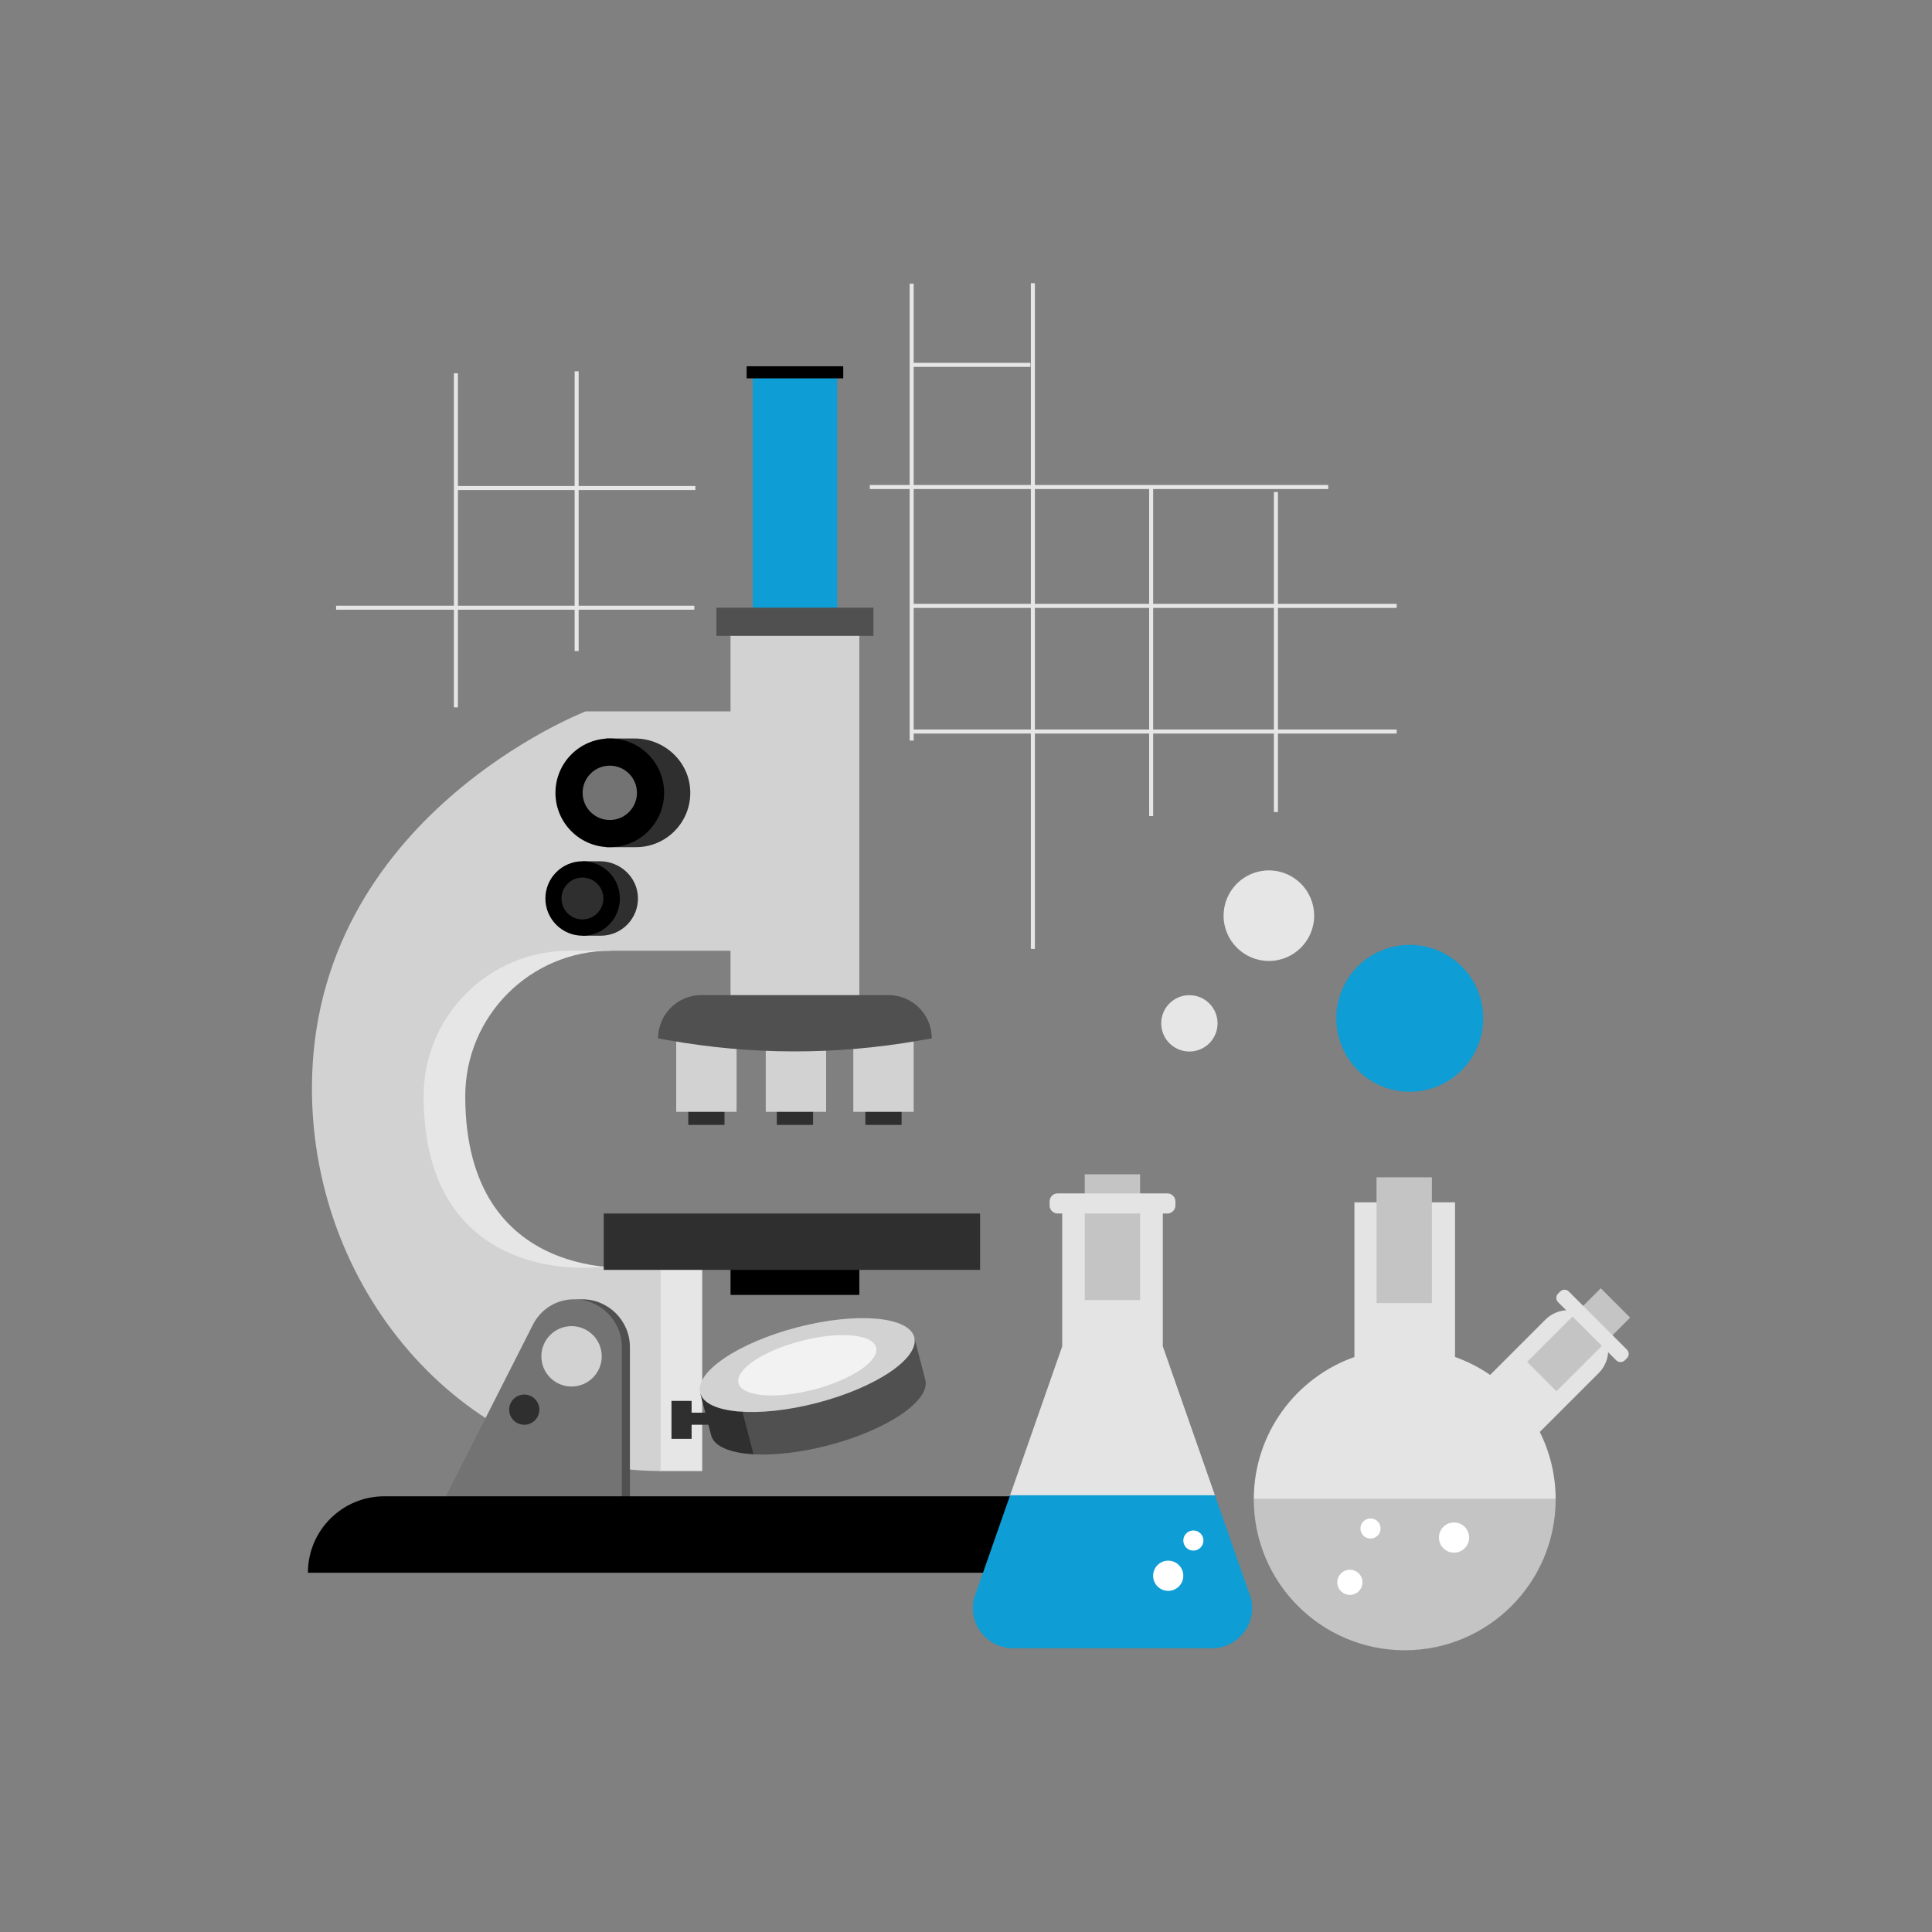<svg width="624" height="624" xmlns="http://www.w3.org/2000/svg" xmlns:xlink="http://www.w3.org/1999/xlink" xml:space="preserve" overflow="hidden"><rect width="100%" height="100%" fill="#808080" stroke="none"/><g><path d="M224.596 158.271 224.596 156.971 186.896 156.971 186.896 119.921 185.596 119.921 185.596 156.971 147.896 156.971 147.896 120.571 146.596 120.571 146.596 195.625 108.55 195.625 108.55 196.925 146.596 196.925 146.596 228.471 147.896 228.471 147.896 196.925 185.596 196.925 185.596 210.271 186.896 210.271 186.896 196.925 224.25 196.925 224.25 195.625 186.896 195.625 186.896 158.271 224.596 158.271ZM185.596 195.625 147.896 195.625 147.896 158.27 185.596 158.27 185.596 195.625Z" fill="#E6E6E6"/><path d="M451.1 196.338 451.1 195.038 412.75 195.038 412.75 158.921 411.45 158.921 411.45 195.038 372.45 195.038 372.45 157.946 429 157.946 429 156.646 334.249 156.646 334.249 91.471 332.949 91.471 332.949 156.646 295.1 156.646 295.1 118.49 332.8 118.49 332.8 117.19 295.1 117.19 295.1 91.62 293.8 91.62 293.8 156.646 280.927 156.646 280.927 157.946 293.8 157.946 293.8 195.038 293.8 196.338 293.8 235.621 293.8 236.921 293.8 239.196 295.1 239.196 295.1 236.921 332.949 236.921 332.949 306.471 334.249 306.471 334.249 236.921 371.15 236.921 371.15 263.571 372.45 263.571 372.45 236.921 411.45 236.921 411.45 262.271 412.75 262.271 412.75 236.921 451.1 236.921 451.1 235.621 412.75 235.621 412.75 196.338 451.1 196.338ZM371.15 157.946 371.15 195.038 334.249 195.038 334.249 157.946 371.15 157.946ZM295.1 157.946 332.949 157.946 332.949 195.038 295.1 195.038 295.1 157.946ZM295.1 235.621 295.1 196.338 332.949 196.338 332.949 235.621 295.1 235.621ZM334.249 235.621 334.249 196.338 371.15 196.338 371.15 235.621 334.249 235.621ZM411.45 235.621 372.45 235.621 372.45 196.338 411.45 196.338 411.45 235.621Z" fill="#E6E6E6"/><path d="M226.802 475.12 213.2 475.12C213.2 475.12 114.191 450.97 114.191 351.503 114.191 263.87 198.77 238.29 198.77 238.29L197.249 307.08C171.302 307.08 150.268 328.114 150.268 354.061L150.268 354.061C150.268 415.319 205.532 409.324 205.532 409.324L226.802 409.324 226.802 475.12Z" fill="#E6E6E6"/><path d="M235.95 200.85 235.95 229.762 189.15 229.762C189.15 229.762 100.75 263.869 100.75 351.502 100.75 418.738 151.858 475.119 213.361 475.119L213.361 409.324 192.091 409.324C192.091 409.324 136.827 415.319 136.827 354.061L136.827 354.061C136.827 328.114 157.861 307.08 183.808 307.08L235.95 307.08 235.95 326.3 277.55 326.3 277.55 200.85 235.95 200.85Z" fill="#D2D2D2"/><path d="M235.95 404.3 277.55 404.3 277.55 418.236 235.95 418.236Z"/><path d="M195 391.946 316.55 391.946 316.55 410.146 195 410.146Z" fill="#2F2F2F"/><path d="M243.1 120.921 270.4 120.921 270.4 200.27 243.1 200.27Z" fill="#0E9DD4"/><path d="M231.4 196.27 282.1 196.27 282.1 205.37 231.4 205.37Z" fill="#505050"/><path d="M241.15 118.296 272.35 118.296 272.35 122.196 241.15 122.196Z"/><path d="M222.3 357.47 234 357.47 234 363.32 222.3 363.32Z" fill="#2F2F2F"/><path d="M279.5 357.47 291.2 357.47 291.2 363.32 279.5 363.32Z" fill="#2F2F2F"/><path d="M250.9 357.47 262.6 357.47 262.6 363.32 250.9 363.32Z" fill="#2F2F2F"/><path d="M275.6 335.37 295.1 335.37 295.1 359.095 275.6 359.095Z" fill="#D2D2D2"/><path d="M247.325 335.37 266.825 335.37 266.825 359.095 247.325 359.095Z" fill="#D2D2D2"/><path d="M218.4 335.37 237.9 335.37 237.9 359.095 218.4 359.095Z" fill="#D2D2D2"/><path d="M300.95 335.37 296.459 336.151C269.759 340.795 242.453 340.726 215.777 335.948L212.55 335.37 212.55 335.37C212.55 327.652 218.807 321.395 226.525 321.395L286.975 321.395C294.693 321.395 300.95 327.651 300.95 335.37L300.95 335.37Z" fill="#505050"/><path d="M203.45 493.97 141.186 493.97 174.764 427.777C177.293 422.791 182.41 419.649 188.001 419.649L188.001 419.649C196.533 419.649 203.45 426.566 203.45 435.098L203.45 493.97Z" fill="#505050"/><path d="M200.85 493.97 138.587 493.97 172.164 427.777C174.693 422.791 179.809 419.649 185.401 419.649L185.401 419.649C193.933 419.649 200.85 426.566 200.85 435.098L200.85 493.97Z" fill="#737373"/><path d="M194.35 438.07C194.35 443.455 189.985 447.82 184.6 447.82 179.215 447.82 174.85 443.455 174.85 438.07 174.85 432.685 179.215 428.32 184.6 428.32 189.985 428.32 194.35 432.685 194.35 438.07Z" fill="#D2D2D2"/><path d="M174.2 455.295C174.2 457.987 172.017 460.17 169.325 460.17 166.633 460.17 164.45 457.987 164.45 455.295 164.45 452.603 166.633 450.42 169.325 450.42 172.017 450.42 174.2 452.603 174.2 455.295Z" fill="#2F2F2F"/><path d="M333.45 507.971 99.45 507.971 99.45 507.971C99.45 494.33 110.508 483.271 124.15 483.271L333.45 483.271 333.45 507.971Z"/><path d="M205.4 273.62C215.257 273.62 223.215 265.494 222.943 255.577 222.682 246.018 214.598 238.52 205.035 238.52L195.715 238.52C195.679 238.52 195.65 238.549 195.65 238.585L195.65 273.555C195.65 273.591 195.679 273.62 195.715 273.62L205.4 273.62" fill="#2F2F2F"/><path d="M214.5 256.07C214.5 265.763 206.643 273.62 196.95 273.62 187.257 273.62 179.4 265.763 179.4 256.07 179.4 246.378 187.257 238.52 196.95 238.52 206.643 238.52 214.5 246.378 214.5 256.07Z"/><path d="M205.725 256.07C205.725 260.916 201.796 264.845 196.95 264.845 192.104 264.845 188.175 260.916 188.175 256.07 188.175 251.224 192.104 247.295 196.95 247.295 201.796 247.295 205.725 251.224 205.725 256.07Z" fill="#737373"/><path d="M194.025 302.22C200.812 302.22 206.285 296.598 206.042 289.756 205.811 283.24 200.257 278.17 193.737 278.17L188.24 278.17C188.204 278.17 188.175 278.199 188.175 278.235L188.175 302.155C188.175 302.191 188.204 302.22 188.24 302.22L194.025 302.22Z" fill="#2F2F2F"/><path d="M200.2 290.195C200.2 296.836 194.816 302.22 188.175 302.22 181.534 302.22 176.15 296.836 176.15 290.195 176.15 283.554 181.534 278.17 188.175 278.17 194.816 278.17 200.2 283.554 200.2 290.195Z"/><path d="M194.878 290.195C194.878 293.931 191.849 296.959 188.114 296.959 184.378 296.959 181.35 293.931 181.35 290.195 181.35 286.46 184.378 283.431 188.114 283.431 191.849 283.431 194.878 286.46 194.878 290.195Z" fill="#2F2F2F"/><path d="M238.991 446.919 237.547 447.294 226.286 450.22C226.251 450.229 226.23 450.264 226.239 450.299L227.791 456.269 223.379 456.269 223.379 452.461 216.879 452.461 216.879 464.719 223.379 464.719 223.379 460.169 228.804 460.169C228.804 460.169 229.695 463.6 229.698 463.608 230.628 467.191 235.833 469.278 243.37 469.704 243.756 469.726 244.189 469.563 244.386 469.245L238.991 446.919Z" fill="#2F2F2F"/><path d="M295.372 432.269 237.547 447.294 243.37 469.705C250.024 470.081 258.495 469.163 267.449 466.837 286.545 461.875 300.605 452.384 298.853 445.639 298.851 445.632 295.38 432.274 295.38 432.274 295.379 432.27 295.375 432.268 295.372 432.269Z" fill="#505050"/><path d="M295.299 431.912C297.051 438.657 282.991 448.148 263.894 453.11 244.796 458.072 227.894 456.627 226.142 449.882 224.389 443.136 238.449 433.645 257.547 428.683 276.644 423.721 293.546 425.166 295.299 431.912Z" fill="#D2D2D2"/><path d="M282.967 435.187C284.094 439.524 275.055 445.625 262.778 448.815 250.501 452.005 239.635 451.076 238.508 446.74 237.382 442.403 246.421 436.302 258.698 433.112 270.974 429.922 281.84 430.851 282.967 435.187Z" fill="#F2F2F2"/><path d="M424.45 295.746C424.45 303.823 417.902 310.371 409.825 310.371 401.748 310.371 395.2 303.823 395.2 295.746 395.2 287.669 401.748 281.121 409.825 281.121 417.902 281.121 424.45 287.669 424.45 295.746Z" fill="#E6E6E6"/><path d="M393.25 330.521C393.25 335.547 389.176 339.621 384.15 339.621 379.124 339.621 375.05 335.547 375.05 330.521 375.05 325.495 379.124 321.421 384.15 321.421 389.176 321.421 393.25 325.495 393.25 330.521Z" fill="#E6E6E6"/><path d="M479.05 328.896C479.05 341.999 468.428 352.621 455.325 352.621 442.222 352.621 431.6 341.999 431.6 328.896 431.6 315.793 442.222 305.171 455.325 305.171 468.428 305.171 479.05 315.793 479.05 328.896Z" fill="#0E9DD4"/><path d="M404.032 516.197 392.396 482.942C392.396 482.942 377.13 477.837 359.32 477.837 341.51 477.837 326.244 482.942 326.244 482.942L314.608 516.197C312.557 524.402 318.763 532.35 327.22 532.35L391.421 532.35C399.878 532.35 406.084 524.402 404.032 516.197Z" fill="#0E9DD4"/><path d="M375.571 434.85 375.571 387.676 343.071 387.676 343.071 434.85 326.244 482.942 392.397 482.942Z" fill="#E4E4E4"/><path d="M388.687 497.567C388.687 499.361 387.232 500.817 385.437 500.817 383.642 500.817 382.187 499.361 382.187 497.567 382.187 495.772 383.642 494.317 385.437 494.317 387.232 494.317 388.687 495.772 388.687 497.567Z" fill="#FFFFFF"/><path d="M382.187 508.942C382.187 511.634 380.004 513.817 377.312 513.817 374.62 513.817 372.437 511.634 372.437 508.942 372.437 506.249 374.62 504.067 377.312 504.067 380.004 504.067 382.187 506.249 382.187 508.942Z" fill="#FFFFFF"/><path d="M350.35 379.271 368.225 379.271 368.225 419.9 350.35 419.9Z" fill="#C4C4C4"/><path d="M377.033 391.942 341.608 391.942C340.172 391.942 339.008 390.777 339.008 389.342L339.008 388.042C339.008 386.606 340.172 385.442 341.608 385.442L377.033 385.442C378.469 385.442 379.633 386.606 379.633 388.042L379.633 389.342C379.633 390.777 378.469 391.942 377.033 391.942Z" fill="#E4E4E4"/><path d="M404.956 484.049C404.955 484.117 404.95 484.182 404.95 484.25L404.95 484.25C404.95 511.174 426.776 533 453.7 533L453.7 533C480.624 533 502.45 511.174 502.45 484.25L502.45 484.25C502.45 484.182 502.445 484.117 502.445 484.049 502.445 484.049 474.804 479.136 453.7 479.136 432.596 479.136 404.956 484.049 404.956 484.049Z" fill="#C4C4C4"/><path d="M516.37 428.698 513.891 426.219C509.816 422.144 503.21 422.144 499.135 426.219L481.286 444.067C477.806 441.674 474.002 439.718 469.95 438.285L469.95 388.326 437.45 388.326 437.45 438.285C418.58 444.957 405.041 462.912 404.956 484.049L502.445 484.049C502.414 476.304 500.57 468.991 497.326 462.498L516.37 443.454C520.445 439.379 520.445 432.773 516.37 428.698Z" fill="#E4E4E4"/><path d="M517.019 416.082 526.499 425.562 502.714 449.346 493.235 439.867Z" fill="#C4C4C4"/><path d="M522.02 439.356 503.233 420.569C502.471 419.808 502.471 418.573 503.233 417.812L503.922 417.122C504.684 416.36 505.918 416.36 506.68 417.122L525.467 435.909C526.229 436.671 526.229 437.905 525.467 438.667L524.777 439.356C524.016 440.118 522.781 440.118 522.02 439.356Z" fill="#E4E4E4"/><path d="M445.9 493.675C445.9 495.47 444.445 496.925 442.65 496.925 440.855 496.925 439.4 495.47 439.4 493.675 439.4 491.88 440.855 490.425 442.65 490.425 444.445 490.425 445.9 491.88 445.9 493.675Z" fill="#FFFFFF"/><path d="M440.05 511.062C440.05 513.306 438.231 515.125 435.987 515.125 433.744 515.125 431.925 513.306 431.925 511.062 431.925 508.819 433.744 507 435.987 507 438.231 507 440.05 508.819 440.05 511.062Z" fill="#FFFFFF"/><path d="M474.5 496.6C474.5 499.292 472.317 501.475 469.625 501.475 466.933 501.475 464.75 499.292 464.75 496.6 464.75 493.908 466.933 491.725 469.625 491.725 472.317 491.725 474.5 493.908 474.5 496.6Z" fill="#FFFFFF"/><path d="M444.6 380.246 462.475 380.246 462.475 420.875 444.6 420.875Z" fill="#C4C4C4"/></g></svg>